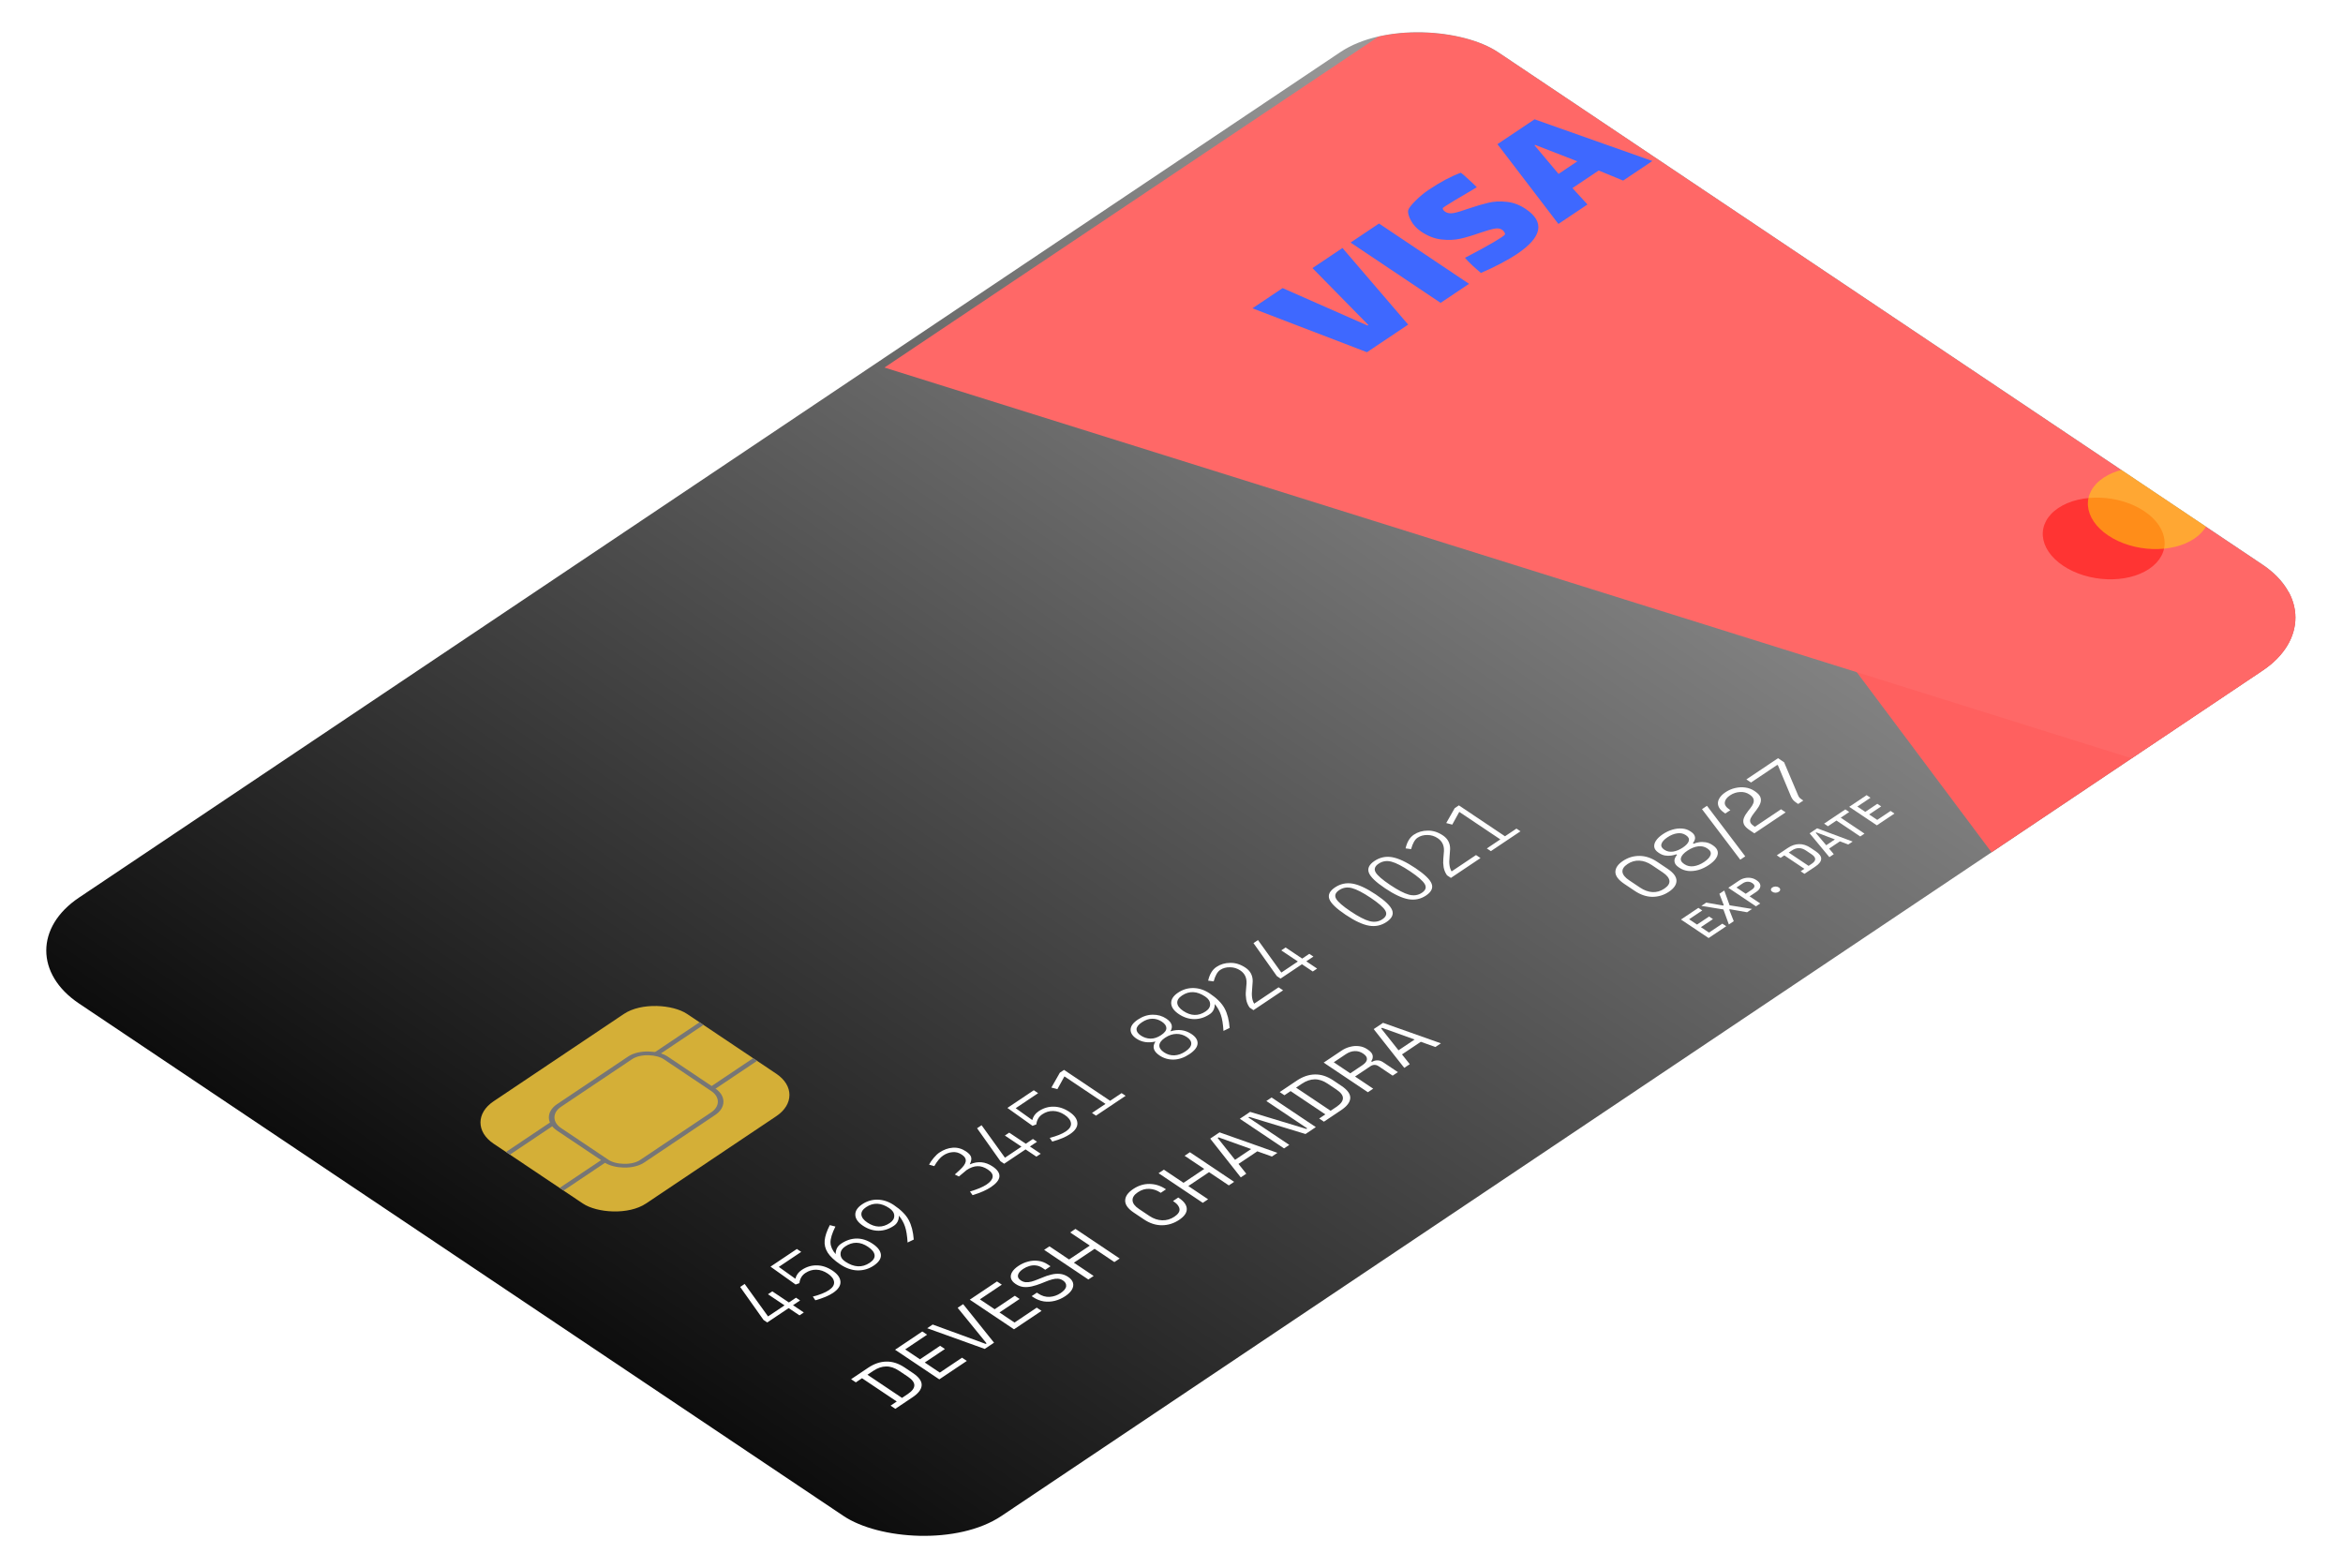<svg width="493" height="330" viewBox="0 0 493 330" fill="none" xmlns="http://www.w3.org/2000/svg">
<g clip-path="url(#clip0_677_4)">
<rect width="359.353" height="233.579" rx="20" transform="matrix(0.831 -0.557 0.831 0.557 0 200)" fill="url(#paint0_linear_677_4)"/>
<path d="M361.558 102.499L530.888 133.77L433.683 198.887L361.558 102.499Z" fill="#FF605F"/>
<g filter="url(#filter0_dd_677_4)">
<path d="M186.102 75.332L332.324 -22.622L548.335 122.083L480.455 167.555L186.102 75.332Z" fill="#FF6867"/>
</g>
<ellipse cx="10.286" cy="11.5" rx="10.286" ry="11.5" transform="matrix(0.831 -0.557 0.831 0.557 424.544 112.621)" fill="#FF0000" fill-opacity="0.5"/>
<ellipse cx="10.286" cy="11.5" rx="10.286" ry="11.5" transform="matrix(0.831 -0.557 0.831 0.557 434.039 106.26)" fill="#FFE600" fill-opacity="0.5"/>
<path d="M276.161 56.409L282.475 52.179L296.3 68.297L287.626 74.107L263.533 64.868L269.88 60.616L287.759 68.497L287.925 68.386L276.161 56.409ZM284.181 51.037L290.162 47.029L309.105 59.719L303.123 63.726L284.181 51.037ZM304.094 44.553C304.56 44.865 305.158 44.954 305.889 44.82C306.642 44.672 307.683 44.36 309.013 43.885C310.63 43.336 312.015 42.928 313.167 42.661C314.341 42.379 315.615 42.312 316.988 42.461C318.384 42.594 319.725 43.091 321.01 43.952C325.13 46.713 324.51 49.889 319.149 53.48C318.262 54.074 317.099 54.749 315.659 55.506C314.241 56.248 312.89 56.887 311.605 57.421C311.184 57.08 310.597 56.568 309.844 55.885C309.09 55.172 308.559 54.623 308.248 54.237C309.135 53.792 310.431 53.102 312.137 52.167C313.865 51.217 315.127 50.475 315.925 49.941C316.39 49.629 316.634 49.421 316.656 49.317C316.7 49.169 316.656 49.006 316.523 48.828C316.39 48.62 316.246 48.464 316.091 48.36C315.648 48.063 315.105 47.982 314.463 48.115C313.798 48.234 312.79 48.523 311.439 48.983C309.844 49.547 308.448 49.963 307.251 50.23C306.055 50.497 304.737 50.549 303.297 50.386C301.857 50.223 300.45 49.681 299.076 48.761C298.101 48.108 297.37 47.321 296.883 46.401C296.373 45.466 296.185 44.731 296.318 44.197C296.429 43.796 296.927 43.151 297.813 42.26C298.7 41.37 299.63 40.598 300.605 39.945C303.086 38.283 305.346 37.081 307.384 36.339C307.805 36.65 308.337 37.11 308.979 37.719C309.644 38.312 310.231 38.869 310.741 39.388L309.943 39.878C306.864 41.674 304.925 42.839 304.128 43.373C303.795 43.596 303.618 43.73 303.596 43.774C303.552 43.863 303.574 43.982 303.662 44.13C303.751 44.279 303.895 44.42 304.094 44.553ZM336.385 35.879L330.868 39.574L334.025 43.025L327.91 47.121L315.083 30.335L322.892 25.104L347.684 33.875L341.536 37.994L336.385 35.879ZM322.892 30.58L327.943 36.591L331.898 33.942L323.025 30.491L322.892 30.58Z" fill="#3E68FF"/>
<path d="M167.491 273.042L168.355 273.62L166.86 274.622L169.136 276.147L168.222 276.759L165.946 275.234L161.443 278.251L160.662 277.728L155.743 270.782L156.691 270.148L161.609 276.982L165.082 274.656L161.592 272.318L162.506 271.706L165.996 274.043L167.491 273.042ZM168.688 267.209C169.684 266.541 170.742 266.218 171.861 266.24C172.991 266.255 174.093 266.623 175.168 267.342C176.242 268.062 176.802 268.845 176.846 269.691C176.89 270.522 176.364 271.305 175.268 272.04C174.392 272.626 173.157 273.142 171.562 273.587L171.03 272.808C172.504 272.429 173.634 271.977 174.42 271.45C175.207 270.923 175.567 270.348 175.5 269.725C175.423 269.094 174.985 268.511 174.187 267.977C173.39 267.443 172.581 267.168 171.762 267.153C170.953 267.131 170.183 267.365 169.452 267.855C168.732 268.337 168.316 269.046 168.206 269.981L167.408 270.27L162.124 266.508L167.674 262.79L168.588 263.402L163.869 266.563L167.358 269.057C167.547 268.292 167.99 267.676 168.688 267.209ZM176.979 261.677C178.054 260.957 179.156 260.597 180.286 260.597C181.416 260.597 182.529 260.964 183.625 261.699C184.711 262.426 185.287 263.198 185.354 264.014C185.409 264.823 184.91 265.58 183.858 266.285C182.817 266.983 181.681 267.32 180.452 267.298C179.233 267.268 178.015 266.845 176.796 266.029C175.578 265.213 174.703 264.396 174.171 263.58C173.65 262.756 173.434 261.899 173.523 261.009C173.6 260.111 173.96 259.031 174.603 257.77L175.783 258.07C175.063 259.517 174.719 260.653 174.752 261.476C174.786 262.285 175.146 263.083 175.832 263.87C175.832 262.92 176.215 262.189 176.979 261.677ZM182.629 262.322C181 261.231 179.405 261.209 177.843 262.256C177.189 262.693 176.863 263.224 176.863 263.847C176.852 264.463 177.184 264.998 177.86 265.45C179.699 266.682 181.41 266.767 182.994 265.706C183.758 265.194 184.102 264.645 184.024 264.059C183.947 263.473 183.481 262.894 182.629 262.322ZM188.079 257.914C187.048 258.605 185.968 258.95 184.838 258.95C183.697 258.942 182.612 258.593 181.582 257.903C180.54 257.206 180.003 256.445 179.97 255.621C179.937 254.798 180.419 254.052 181.416 253.384C182.424 252.709 183.515 252.386 184.689 252.416C185.863 252.445 186.993 252.824 188.079 253.551C189.574 254.553 190.615 255.599 191.202 256.69C191.79 257.781 192.144 259.154 192.266 260.809L190.97 261.432C190.881 259.977 190.698 258.853 190.422 258.059C190.156 257.258 189.729 256.497 189.142 255.777C189.142 256.727 188.788 257.439 188.079 257.914ZM182.496 257.224C184.124 258.315 185.697 258.352 187.215 257.336C187.868 256.898 188.184 256.382 188.162 255.788C188.151 255.187 187.802 254.657 187.115 254.197C185.387 253.039 183.764 252.968 182.246 253.985C181.526 254.467 181.194 255.002 181.249 255.588C181.316 256.167 181.731 256.712 182.496 257.224ZM201.77 247.54L200.906 247.117L201.92 246.193C202.684 245.503 203.111 244.898 203.199 244.379C203.288 243.845 203.017 243.366 202.385 242.943C201.754 242.52 201.095 242.346 200.408 242.42C199.721 242.479 199.067 242.717 198.447 243.132C197.827 243.548 197.206 244.29 196.586 245.359L195.489 245.047C195.711 244.616 196.032 244.149 196.453 243.644C196.874 243.14 197.278 242.758 197.666 242.498C198.575 241.889 199.511 241.552 200.474 241.485C201.449 241.411 202.38 241.67 203.266 242.264C203.886 242.68 204.246 243.091 204.346 243.5C204.446 243.893 204.351 244.379 204.063 244.958L204.097 244.98C205.747 244.26 207.331 244.409 208.849 245.425C210.898 246.798 210.776 248.253 208.483 249.789C207.564 250.405 206.284 250.965 204.645 251.47L204.097 250.701C205.648 250.241 206.811 249.752 207.586 249.232C208.361 248.713 208.788 248.182 208.866 247.64C208.943 247.099 208.611 246.579 207.869 246.082C207.126 245.585 206.395 245.347 205.675 245.37C204.944 245.384 204.18 245.659 203.382 246.193L201.77 247.54ZM217.34 239.648L218.204 240.227L216.708 241.229L218.985 242.754L218.071 243.366L215.794 241.841L211.291 244.858L210.511 244.334L205.592 237.389L206.539 236.754L211.458 243.589L214.93 241.262L211.441 238.925L212.355 238.313L215.844 240.65L217.34 239.648ZM218.536 233.816C219.533 233.148 220.591 232.825 221.71 232.847C222.84 232.862 223.942 233.229 225.016 233.949C226.091 234.669 226.65 235.452 226.695 236.298C226.739 237.129 226.213 237.912 225.116 238.646C224.241 239.233 223.006 239.748 221.411 240.194L220.879 239.415C222.352 239.036 223.482 238.583 224.269 238.057C225.055 237.53 225.415 236.955 225.349 236.331C225.271 235.7 224.834 235.118 224.036 234.584C223.239 234.049 222.43 233.775 221.61 233.76C220.801 233.738 220.032 233.971 219.3 234.461C218.58 234.944 218.165 235.652 218.054 236.587L217.257 236.877L211.973 233.114L217.523 229.396L218.436 230.009L213.717 233.17L217.207 235.663C217.395 234.899 217.838 234.283 218.536 233.816ZM236.847 230.565L230.616 234.739L229.769 234.172L232.61 232.268L223.97 226.48L222.491 229.163L221.228 228.829L223.006 225.701L223.887 225.111L233.59 231.612L236 229.998L236.847 230.565ZM243.992 222.083C242.685 221.208 242.397 220.228 243.128 219.145C241.588 219.494 240.254 219.289 239.124 218.533C238.282 217.969 237.872 217.33 237.894 216.618C237.916 215.891 238.426 215.193 239.423 214.525C240.431 213.85 241.472 213.509 242.547 213.501C243.61 213.486 244.563 213.761 245.405 214.325C246.59 215.119 246.878 216.009 246.269 216.996C247.908 216.492 249.392 216.685 250.722 217.575C251.619 218.176 252.04 218.852 251.985 219.601C251.929 220.336 251.359 221.067 250.273 221.794C249.187 222.521 248.096 222.903 247 222.94C245.892 222.97 244.889 222.684 243.992 222.083ZM245.155 218.343C244.38 218.863 243.976 219.393 243.942 219.935C243.92 220.469 244.247 220.963 244.923 221.415C245.598 221.868 246.324 222.08 247.099 222.05C247.875 222.02 248.65 221.746 249.426 221.226C250.201 220.707 250.611 220.187 250.655 219.668C250.7 219.134 250.389 218.644 249.725 218.199C249.049 217.746 248.312 217.527 247.515 217.542C246.717 217.557 245.931 217.824 245.155 218.343ZM240.27 215.093C239.528 215.59 239.151 216.08 239.14 216.562C239.14 217.037 239.445 217.479 240.054 217.887C240.663 218.295 241.339 218.51 242.081 218.533C242.823 218.54 243.566 218.295 244.308 217.798C245.061 217.293 245.432 216.8 245.421 216.317C245.41 215.835 245.094 215.386 244.474 214.971C243.843 214.548 243.167 214.34 242.447 214.347C241.738 214.347 241.012 214.596 240.27 215.093ZM254.543 213.39C253.513 214.08 252.433 214.425 251.303 214.425C250.162 214.418 249.077 214.069 248.047 213.379C247.005 212.681 246.468 211.921 246.435 211.097C246.402 210.273 246.883 209.527 247.88 208.86C248.888 208.184 249.98 207.861 251.154 207.891C252.328 207.921 253.458 208.299 254.543 209.027C256.039 210.028 257.08 211.075 257.667 212.166C258.254 213.256 258.609 214.629 258.731 216.284L257.435 216.907C257.346 215.453 257.163 214.329 256.886 213.535C256.62 212.733 256.194 211.973 255.607 211.253C255.607 212.203 255.252 212.915 254.543 213.39ZM248.96 212.7C250.589 213.791 252.162 213.828 253.679 212.811C254.333 212.373 254.649 211.858 254.627 211.264C254.615 210.663 254.267 210.132 253.58 209.672C251.852 208.515 250.229 208.444 248.711 209.461C247.991 209.943 247.659 210.477 247.714 211.064C247.781 211.642 248.196 212.188 248.96 212.7ZM263.583 206.489C263.561 207.038 263.522 207.576 263.466 208.103C263.311 209.453 263.455 210.477 263.898 211.175L269.033 207.735L269.98 208.37L263.749 212.544L262.935 211.999C262.569 211.487 262.331 210.919 262.22 210.295C262.12 209.665 262.098 209.078 262.154 208.537L262.287 206.934C262.353 205.732 261.916 204.815 260.974 204.185C260.32 203.747 259.6 203.524 258.814 203.517C258.016 203.502 257.324 203.691 256.737 204.084C256.161 204.47 255.707 205.272 255.374 206.489L254.211 206.333C254.521 204.982 255.097 204.025 255.939 203.461C256.792 202.89 257.767 202.6 258.864 202.593C259.96 202.571 261.029 202.908 262.071 203.606C263.101 204.296 263.605 205.257 263.583 206.489ZM275.496 200.689L276.361 201.268L274.865 202.27L277.141 203.795L276.228 204.407L273.951 202.882L269.448 205.899L268.667 205.376L263.749 198.43L264.696 197.795L269.614 204.63L273.087 202.303L269.598 199.966L270.512 199.354L274.001 201.691L275.496 200.689ZM283.14 192.475C281.19 191.169 280.049 190.07 279.717 189.18C279.385 188.289 279.778 187.469 280.897 186.72C282.027 185.963 283.256 185.696 284.586 185.918C285.915 186.141 287.554 186.905 289.504 188.211C291.443 189.51 292.583 190.608 292.927 191.506C293.27 192.404 292.877 193.231 291.747 193.988C290.628 194.738 289.399 194.998 288.058 194.768C286.718 194.538 285.078 193.773 283.14 192.475ZM288.158 193.81C289.177 194.077 290.086 193.944 290.883 193.41C291.681 192.875 291.88 192.267 291.481 191.584C291.082 190.901 290.063 190.011 288.424 188.913C286.773 187.807 285.455 187.124 284.469 186.864C283.483 186.605 282.586 186.746 281.777 187.287C280.969 187.829 280.758 188.438 281.146 189.113C281.534 189.773 282.547 190.653 284.187 191.751C285.826 192.849 287.15 193.536 288.158 193.81ZM291.448 186.909C289.498 185.603 288.357 184.505 288.025 183.614C287.693 182.724 288.086 181.904 289.205 181.154C290.335 180.397 291.564 180.13 292.894 180.353C294.223 180.575 295.862 181.34 297.812 182.646C299.751 183.944 300.892 185.043 301.235 185.941C301.578 186.839 301.185 187.666 300.055 188.423C298.936 189.172 297.707 189.432 296.366 189.202C295.026 188.972 293.387 188.208 291.448 186.909ZM296.466 188.245C297.485 188.512 298.394 188.378 299.191 187.844C299.989 187.31 300.188 186.701 299.789 186.019C299.391 185.336 298.371 184.445 296.732 183.347C295.081 182.241 293.763 181.559 292.777 181.299C291.791 181.039 290.894 181.18 290.086 181.722C289.277 182.264 289.066 182.872 289.454 183.547C289.842 184.208 290.855 185.087 292.495 186.185C294.134 187.284 295.458 187.97 296.466 188.245ZM305.123 178.661C305.101 179.21 305.062 179.748 305.007 180.275C304.852 181.625 304.996 182.65 305.439 183.347L310.573 179.908L311.52 180.542L305.289 184.716L304.475 184.171C304.11 183.659 303.871 183.091 303.761 182.468C303.661 181.837 303.639 181.251 303.694 180.709L303.827 179.106C303.894 177.904 303.456 176.987 302.514 176.357C301.861 175.919 301.141 175.696 300.354 175.689C299.557 175.674 298.864 175.863 298.277 176.257C297.701 176.642 297.247 177.444 296.915 178.661L295.752 178.505C296.062 177.154 296.638 176.197 297.48 175.633C298.333 175.062 299.308 174.772 300.404 174.765C301.501 174.743 302.57 175.08 303.611 175.778C304.641 176.468 305.145 177.429 305.123 178.661ZM319.928 174.91L313.697 179.084L312.85 178.516L315.691 176.613L307.051 170.825L305.572 173.507L304.309 173.173L306.087 170.045L306.968 169.455L316.671 175.956L319.081 174.342L319.928 174.91Z" fill="white"/>
<path d="M188.388 296.423L187.391 295.755L188.693 294.883L181.382 289.985L180.08 290.858L179.083 290.19L182.712 287.759C183.935 286.939 185.189 286.515 186.474 286.485C187.767 286.45 189.057 286.862 190.342 287.723L192.07 288.881C193.364 289.747 193.984 290.614 193.931 291.481C193.878 292.336 193.24 293.173 192.017 293.992L188.388 296.423ZM189.797 294.126L191.006 293.315C191.91 292.71 192.371 292.104 192.389 291.499C192.407 290.893 191.95 290.279 191.02 289.655L189.199 288.435C188.25 287.8 187.329 287.491 186.434 287.509C185.539 287.527 184.639 287.839 183.735 288.444L182.526 289.255L189.797 294.126ZM197.641 290.225L188.336 283.991L194.065 280.153L195.075 280.83L190.463 283.92L193.573 286.004L197.814 283.163L198.824 283.84L194.583 286.68L197.747 288.8L202.426 285.665L203.436 286.342L197.641 290.225ZM207.205 283.818L195.095 279.463L196.251 278.688L207.417 282.767L207.59 282.651L201.502 275.171L202.659 274.396L209.159 282.509L207.205 283.818ZM213.361 279.693L204.056 273.46L209.785 269.622L210.796 270.299L206.183 273.389L209.294 275.473L213.534 272.632L214.544 273.309L210.304 276.149L213.468 278.269L218.147 275.134L219.157 275.811L213.361 279.693ZM224.135 272.726C223.461 273.177 222.739 273.5 221.968 273.696C221.197 273.892 220.417 273.934 219.629 273.821C218.84 273.696 218.082 273.39 217.355 272.904L217.076 272.717L218.18 271.978L218.459 272.165C219.23 272.681 220.032 272.916 220.865 272.868C221.689 272.815 222.456 272.55 223.164 272.076C223.891 271.589 224.281 271.108 224.334 270.633C224.387 270.158 224.166 269.754 223.67 269.422C223.324 269.19 222.961 269.066 222.58 269.048C222.207 269.024 221.804 269.075 221.37 269.199C220.927 269.318 220.448 269.484 219.934 269.698L219.07 270.045C218.388 270.312 217.737 270.517 217.116 270.66C216.496 270.802 215.902 270.844 215.335 270.784C214.768 270.713 214.223 270.502 213.7 270.152C213.177 269.802 212.854 269.413 212.73 268.986C212.614 268.552 212.69 268.11 212.955 267.659C213.23 267.202 213.678 266.765 214.298 266.35C214.927 265.928 215.601 265.625 216.319 265.441C217.036 265.245 217.75 265.195 218.459 265.29C219.168 265.373 219.841 265.628 220.479 266.056L221.038 266.43L219.934 267.169L219.376 266.795C218.924 266.492 218.463 266.314 217.994 266.261C217.533 266.201 217.067 266.24 216.598 266.376C216.137 266.507 215.694 266.715 215.268 267C214.657 267.409 214.303 267.831 214.205 268.264C214.099 268.692 214.294 269.072 214.79 269.404C215.118 269.624 215.463 269.748 215.827 269.778C216.19 269.808 216.584 269.769 217.01 269.662C217.426 269.549 217.887 269.389 218.392 269.181L219.256 268.834C219.912 268.549 220.555 268.332 221.184 268.184C221.813 268.024 222.429 267.973 223.032 268.033C223.625 268.086 224.197 268.297 224.746 268.665C225.296 269.033 225.637 269.446 225.77 269.903C225.903 270.36 225.832 270.835 225.557 271.328C225.282 271.808 224.808 272.274 224.135 272.726ZM229.004 269.215L219.699 262.981L220.815 262.233L224.949 265.003L229.31 262.082L225.175 259.312L226.292 258.564L235.597 264.798L234.481 265.546L230.32 262.758L225.96 265.679L230.12 268.467L229.004 269.215ZM248.105 256.668C246.997 257.41 245.796 257.787 244.502 257.799C243.2 257.805 241.932 257.395 240.701 256.57L238.574 255.146C237.342 254.32 236.735 253.474 236.753 252.608C236.761 251.735 237.32 250.928 238.428 250.185C239.526 249.449 240.674 249.09 241.87 249.108C243.076 249.12 244.21 249.482 245.273 250.194L245.34 250.239L244.237 250.978L244.13 250.907C243.43 250.438 242.668 250.183 241.844 250.141C241.02 250.088 240.213 250.325 239.424 250.853C238.636 251.382 238.264 251.958 238.308 252.581C238.343 253.198 238.795 253.798 239.664 254.38L241.844 255.84C242.712 256.422 243.612 256.728 244.542 256.757C245.464 256.781 246.319 256.529 247.108 256C247.897 255.472 248.255 254.935 248.185 254.389C248.114 253.831 247.728 253.317 247.028 252.848L246.815 252.706L247.919 251.966L248.091 252.082C249.155 252.795 249.696 253.555 249.713 254.362C249.74 255.163 249.204 255.932 248.105 256.668ZM253.084 253.083L243.779 246.85L244.896 246.102L249.03 248.871L253.39 245.95L249.256 243.181L250.373 242.433L259.678 248.666L258.561 249.414L254.4 246.627L250.04 249.548L254.201 252.335L253.084 253.083ZM261.077 247.729L254.643 239.572L256.61 238.254L268.787 242.564L267.63 243.339L264.559 242.244L260.598 244.897L262.233 246.954L261.077 247.729ZM259.867 244.034L263.257 241.763L256.398 239.305L256.212 239.43L259.867 244.034ZM270.181 241.63L260.876 235.397L263.043 233.945L274.887 237.534L275.059 237.418L266.459 231.657L267.562 230.918L276.867 237.151L274.7 238.603L262.856 234.996L262.67 235.121L271.284 240.891L270.181 241.63ZM278.57 236.011L277.573 235.343L278.875 234.47L271.564 229.572L270.261 230.445L269.264 229.777L272.893 227.346C274.116 226.527 275.37 226.103 276.655 226.073C277.949 226.037 279.239 226.45 280.524 227.311L282.252 228.468C283.546 229.335 284.166 230.202 284.113 231.068C284.06 231.923 283.421 232.76 282.199 233.58L278.57 236.011ZM279.979 233.713L281.188 232.903C282.092 232.297 282.553 231.692 282.571 231.086C282.588 230.481 282.132 229.866 281.202 229.243L279.38 228.023C278.432 227.388 277.511 227.079 276.615 227.097C275.72 227.115 274.821 227.426 273.917 228.032L272.707 228.842L279.979 233.713ZM287.823 229.812L278.518 223.579L282.279 221.059C282.855 220.673 283.463 220.403 284.101 220.248C284.739 220.082 285.368 220.04 285.988 220.124C286.6 220.201 287.162 220.412 287.676 220.756L287.823 220.854C288.434 221.263 288.771 221.685 288.833 222.118C288.895 222.552 288.789 222.943 288.514 223.294L288.7 223.418C289.028 223.211 289.396 223.107 289.803 223.107C290.211 223.095 290.614 223.223 291.013 223.49L294.137 225.582L293.033 226.321L290.043 224.318C289.777 224.14 289.498 224.054 289.205 224.06C288.921 224.06 288.633 224.158 288.341 224.353L285.124 226.508L288.939 229.064L287.823 229.812ZM284.114 225.832L286.653 224.131C287.264 223.721 287.588 223.309 287.623 222.893C287.659 222.466 287.411 222.074 286.879 221.718L286.786 221.655C286.254 221.299 285.678 221.133 285.058 221.157C284.428 221.174 283.804 221.391 283.183 221.807L280.644 223.507L284.114 225.832ZM295.477 224.684L289.044 216.527L291.011 215.209L303.187 219.519L302.031 220.294L298.96 219.199L294.999 221.852L296.634 223.909L295.477 224.684ZM294.268 220.989L297.658 218.718L290.798 216.26L290.612 216.385L294.268 220.989Z" fill="white"/>
<path d="M351.16 187.63C350.106 188.337 348.954 188.693 347.704 188.699C346.455 188.693 345.205 188.272 343.956 187.435L341.776 185.974C340.535 185.143 339.91 184.309 339.901 183.472C339.901 182.629 340.429 181.854 341.483 181.148C342.547 180.435 343.703 180.082 344.953 180.088C346.211 180.088 347.461 180.504 348.701 181.335L350.881 182.795C352.131 183.632 352.756 184.472 352.756 185.315C352.756 186.146 352.224 186.918 351.16 187.63ZM350.19 186.98C350.988 186.446 351.347 185.885 351.267 185.297C351.187 184.71 350.717 184.128 349.858 183.552L347.558 182.011C346.698 181.436 345.83 181.127 344.953 181.085C344.066 181.038 343.233 181.275 342.454 181.798C341.674 182.32 341.319 182.878 341.39 183.472C341.47 184.06 341.935 184.638 342.786 185.208L345.086 186.749C345.954 187.331 346.827 187.648 347.704 187.702C348.573 187.749 349.401 187.509 350.19 186.98ZM359.557 182.006C358.839 182.487 358.108 182.834 357.363 183.048C356.619 183.25 355.905 183.318 355.223 183.253C354.541 183.175 353.934 182.959 353.402 182.603L353.256 182.505C352.795 182.196 352.511 181.875 352.405 181.543C352.299 181.21 352.303 180.899 352.418 180.608C352.533 180.305 352.689 180.059 352.884 179.869L352.711 179.753C352.401 179.866 352.037 179.955 351.621 180.02C351.213 180.079 350.788 180.074 350.345 180.002C349.91 179.925 349.494 179.753 349.095 179.486L348.949 179.388C348.444 179.049 348.156 178.667 348.085 178.239C348.014 177.8 348.134 177.346 348.444 176.877C348.754 176.408 349.232 175.956 349.879 175.523C350.535 175.084 351.209 174.763 351.9 174.561C352.6 174.354 353.273 174.276 353.92 174.33C354.567 174.371 355.143 174.561 355.648 174.9L355.795 174.998C356.193 175.265 356.45 175.544 356.566 175.835C356.681 176.126 356.694 176.408 356.606 176.681C356.517 176.954 356.384 177.197 356.207 177.411L356.38 177.527C356.672 177.39 357.04 177.286 357.483 177.215C357.917 177.138 358.378 177.138 358.865 177.215C359.362 177.286 359.84 177.476 360.301 177.785L360.447 177.883C360.979 178.239 361.302 178.646 361.418 179.103C361.524 179.554 361.422 180.032 361.112 180.537C360.802 181.029 360.283 181.519 359.557 182.006ZM358.586 181.356C359.339 180.851 359.787 180.356 359.929 179.869C360.079 179.376 359.876 178.943 359.317 178.569L359.211 178.497C358.653 178.123 358.01 177.984 357.284 178.079C356.557 178.174 355.812 178.477 355.05 178.987C354.297 179.492 353.85 179.987 353.708 180.474C353.566 180.961 353.774 181.391 354.332 181.765L354.439 181.837C354.997 182.211 355.64 182.35 356.366 182.255C357.102 182.154 357.842 181.855 358.586 181.356ZM354.08 178.337C354.789 177.862 355.21 177.402 355.343 176.957C355.476 176.5 355.294 176.105 354.798 175.772L354.691 175.701C354.186 175.363 353.597 175.241 352.923 175.336C352.241 175.425 351.55 175.704 350.85 176.173C350.15 176.642 349.733 177.105 349.6 177.562C349.458 178.014 349.64 178.408 350.145 178.747L350.252 178.818C350.748 179.15 351.337 179.272 352.02 179.183C352.693 179.088 353.38 178.806 354.08 178.337ZM366.177 180.883L358.122 170.251L359.172 169.548L367.227 180.18L366.177 180.883ZM369.143 175.335L368.173 174.685C367.508 174.239 367.091 173.806 366.923 173.384C366.764 172.957 366.772 172.524 366.95 172.084C367.127 171.633 367.419 171.152 367.827 170.642L368.332 170.001C368.607 169.65 368.806 169.315 368.93 168.994C369.046 168.668 369.05 168.356 368.944 168.059C368.828 167.757 368.567 167.469 368.159 167.196L368.106 167.16C367.521 166.768 366.857 166.596 366.112 166.643C365.359 166.685 364.663 166.92 364.025 167.347C363.352 167.798 362.984 168.288 362.922 168.816C362.851 169.339 363.179 169.843 363.906 170.33L364.092 170.455L363.028 171.167L362.855 171.051C362.182 170.6 361.757 170.119 361.579 169.609C361.402 169.098 361.446 168.594 361.712 168.095C361.969 167.59 362.417 167.124 363.055 166.697C363.693 166.269 364.375 165.973 365.102 165.806C365.838 165.634 366.555 165.599 367.255 165.7C367.956 165.8 368.589 166.041 369.156 166.421L369.276 166.501C369.879 166.905 370.26 167.32 370.419 167.748C370.57 168.169 370.557 168.606 370.379 169.057C370.211 169.502 369.932 169.974 369.542 170.473L369.05 171.105C368.74 171.503 368.514 171.856 368.372 172.165C368.23 172.461 368.204 172.74 368.292 173.002C368.381 173.263 368.629 173.53 369.037 173.803L369.263 173.954L374.753 170.277L375.723 170.927L369.143 175.335ZM378.365 169.157L378.032 168.934C377.722 168.727 377.487 168.534 377.328 168.356C377.168 168.178 377.018 167.94 376.876 167.643L374.111 161.036L373.965 160.938L368.435 164.642L367.464 163.992L374.124 159.531L375.4 160.386L378.338 167.323C378.418 167.519 378.511 167.682 378.617 167.812C378.732 167.937 378.905 168.077 379.136 168.231L379.441 168.436L378.365 169.157Z" fill="white"/>
<path d="M359.517 197.368L353.701 193.472L357.365 191.018L358.179 191.563L355.412 193.416L357.082 194.535L359.616 192.838L360.431 193.383L357.897 195.08L359.6 196.221L362.408 194.34L363.222 194.886L359.517 197.368ZM363.775 194.515L362.629 191.354L357.985 190.602L359.015 189.912L362.571 190.536L362.704 190.447L361.781 188.059L362.812 187.369L363.933 190.48L368.652 191.248L367.614 191.944L363.983 191.304L363.85 191.393L364.806 193.825L363.775 194.515ZM369.48 190.694L363.664 186.798L365.974 185.25C366.328 185.013 366.716 184.85 367.137 184.761C367.558 184.664 367.976 184.651 368.392 184.722C368.807 184.785 369.195 184.937 369.555 185.178L369.663 185.25C370.023 185.492 370.25 185.755 370.344 186.041C370.444 186.323 370.424 186.603 370.286 186.881C370.147 187.159 369.904 187.415 369.555 187.649L368.142 188.595L370.377 190.093L369.48 190.694ZM367.328 188.05L368.649 187.165C368.965 186.954 369.134 186.729 369.156 186.492C369.178 186.254 369.045 186.039 368.757 185.846L368.674 185.79C368.38 185.594 368.056 185.503 367.702 185.518C367.347 185.532 367.012 185.646 366.697 185.857L365.376 186.742L367.328 188.05ZM374.282 187.632C374.088 187.762 373.861 187.829 373.601 187.833C373.346 187.833 373.119 187.766 372.92 187.632C372.72 187.499 372.623 187.349 372.629 187.182C372.634 187.007 372.734 186.855 372.928 186.725C373.122 186.595 373.346 186.53 373.601 186.53C373.861 186.527 374.088 186.59 374.282 186.72C374.482 186.853 374.578 187.007 374.573 187.182C374.573 187.352 374.476 187.503 374.282 187.632ZM379.681 183.86L378.884 183.325L379.665 182.802L375.444 179.975L374.663 180.498L373.866 179.964L376.192 178.405C376.967 177.886 377.757 177.621 378.56 177.609C379.369 177.595 380.169 177.853 380.961 178.383L382.049 179.112C382.841 179.643 383.226 180.179 383.204 180.721C383.182 181.255 382.783 181.782 382.008 182.301L379.681 183.86ZM380.554 182.184L381.202 181.75C381.706 181.413 381.952 181.077 381.941 180.743C381.93 180.409 381.673 180.073 381.169 179.736L380.022 178.967C379.513 178.626 379.011 178.454 378.518 178.45C378.025 178.446 377.527 178.613 377.023 178.951L376.375 179.385L380.554 182.184ZM384.926 180.346L380.772 175.337L382.35 174.28L389.819 177.068L388.897 177.686L387.144 177.024L384.868 178.549L385.856 179.723L384.926 180.346ZM384.261 177.842L386.089 176.618L382.184 175.137L382.051 175.226L384.261 177.842ZM391.419 175.997L386.417 172.647L384.631 173.843L383.817 173.298L388.286 170.303L389.101 170.849L387.314 172.045L392.316 175.396L391.419 175.997ZM394.915 173.655L389.1 169.759L392.764 167.304L393.578 167.85L390.811 169.703L392.481 170.822L395.015 169.124L395.829 169.67L393.295 171.367L394.998 172.508L397.807 170.627L398.621 171.172L394.915 173.655Z" fill="white"/>
<rect width="49" height="38.605" rx="8" transform="matrix(0.831 -0.557 0.831 0.557 97.205 236.176)" fill="#D4AF37"/>
<line y1="-0.5" x2="49" y2="-0.5" transform="matrix(0.831 -0.557 0.831 0.557 107.302 242.939)" stroke="#767676"/>
<line y1="-0.5" x2="49" y2="-0.5" transform="matrix(0.831 -0.557 0.831 0.557 118.586 250.5)" stroke="#767676"/>
<rect x="0.831" width="27" height="21.06" rx="4.5" transform="matrix(0.831 -0.557 0.831 0.557 113.196 235.57)" fill="#D4AF37" stroke="#767676"/>
</g>
<defs>
<filter id="filter0_dd_677_4" x="182.102" y="-25.622" width="370.233" height="198.177" filterUnits="userSpaceOnUse" color-interpolation-filters="sRGB">
<feFlood flood-opacity="0" result="BackgroundImageFix"/>
<feColorMatrix in="SourceAlpha" type="matrix" values="0 0 0 0 0 0 0 0 0 0 0 0 0 0 0 0 0 0 127 0" result="hardAlpha"/>
<feMorphology radius="1" operator="dilate" in="SourceAlpha" result="effect1_dropShadow_677_4"/>
<feOffset dy="1"/>
<feGaussianBlur stdDeviation="1.5"/>
<feColorMatrix type="matrix" values="0 0 0 0 0 0 0 0 0 0 0 0 0 0 0 0 0 0 0.15 0"/>
<feBlend mode="normal" in2="BackgroundImageFix" result="effect1_dropShadow_677_4"/>
<feColorMatrix in="SourceAlpha" type="matrix" values="0 0 0 0 0 0 0 0 0 0 0 0 0 0 0 0 0 0 127 0" result="hardAlpha"/>
<feOffset dy="1"/>
<feGaussianBlur stdDeviation="1"/>
<feColorMatrix type="matrix" values="0 0 0 0 0 0 0 0 0 0 0 0 0 0 0 0 0 0 0.3 0"/>
<feBlend mode="normal" in2="effect1_dropShadow_677_4" result="effect2_dropShadow_677_4"/>
<feBlend mode="normal" in="SourceGraphic" in2="effect2_dropShadow_677_4" result="shape"/>
</filter>
<linearGradient id="paint0_linear_677_4" x1="359.353" y1="116.79" x2="0" y2="116.79" gradientUnits="userSpaceOnUse">
<stop stop-color="#9F9F9F"/>
<stop offset="1" stop-color="#0D0D0D"/>
</linearGradient>
<clipPath id="clip0_677_4">
<rect width="359.353" height="233.579" rx="20" transform="matrix(0.831 -0.557 0.831 0.557 0 200)" fill="white"/>
</clipPath>
</defs>
</svg>

